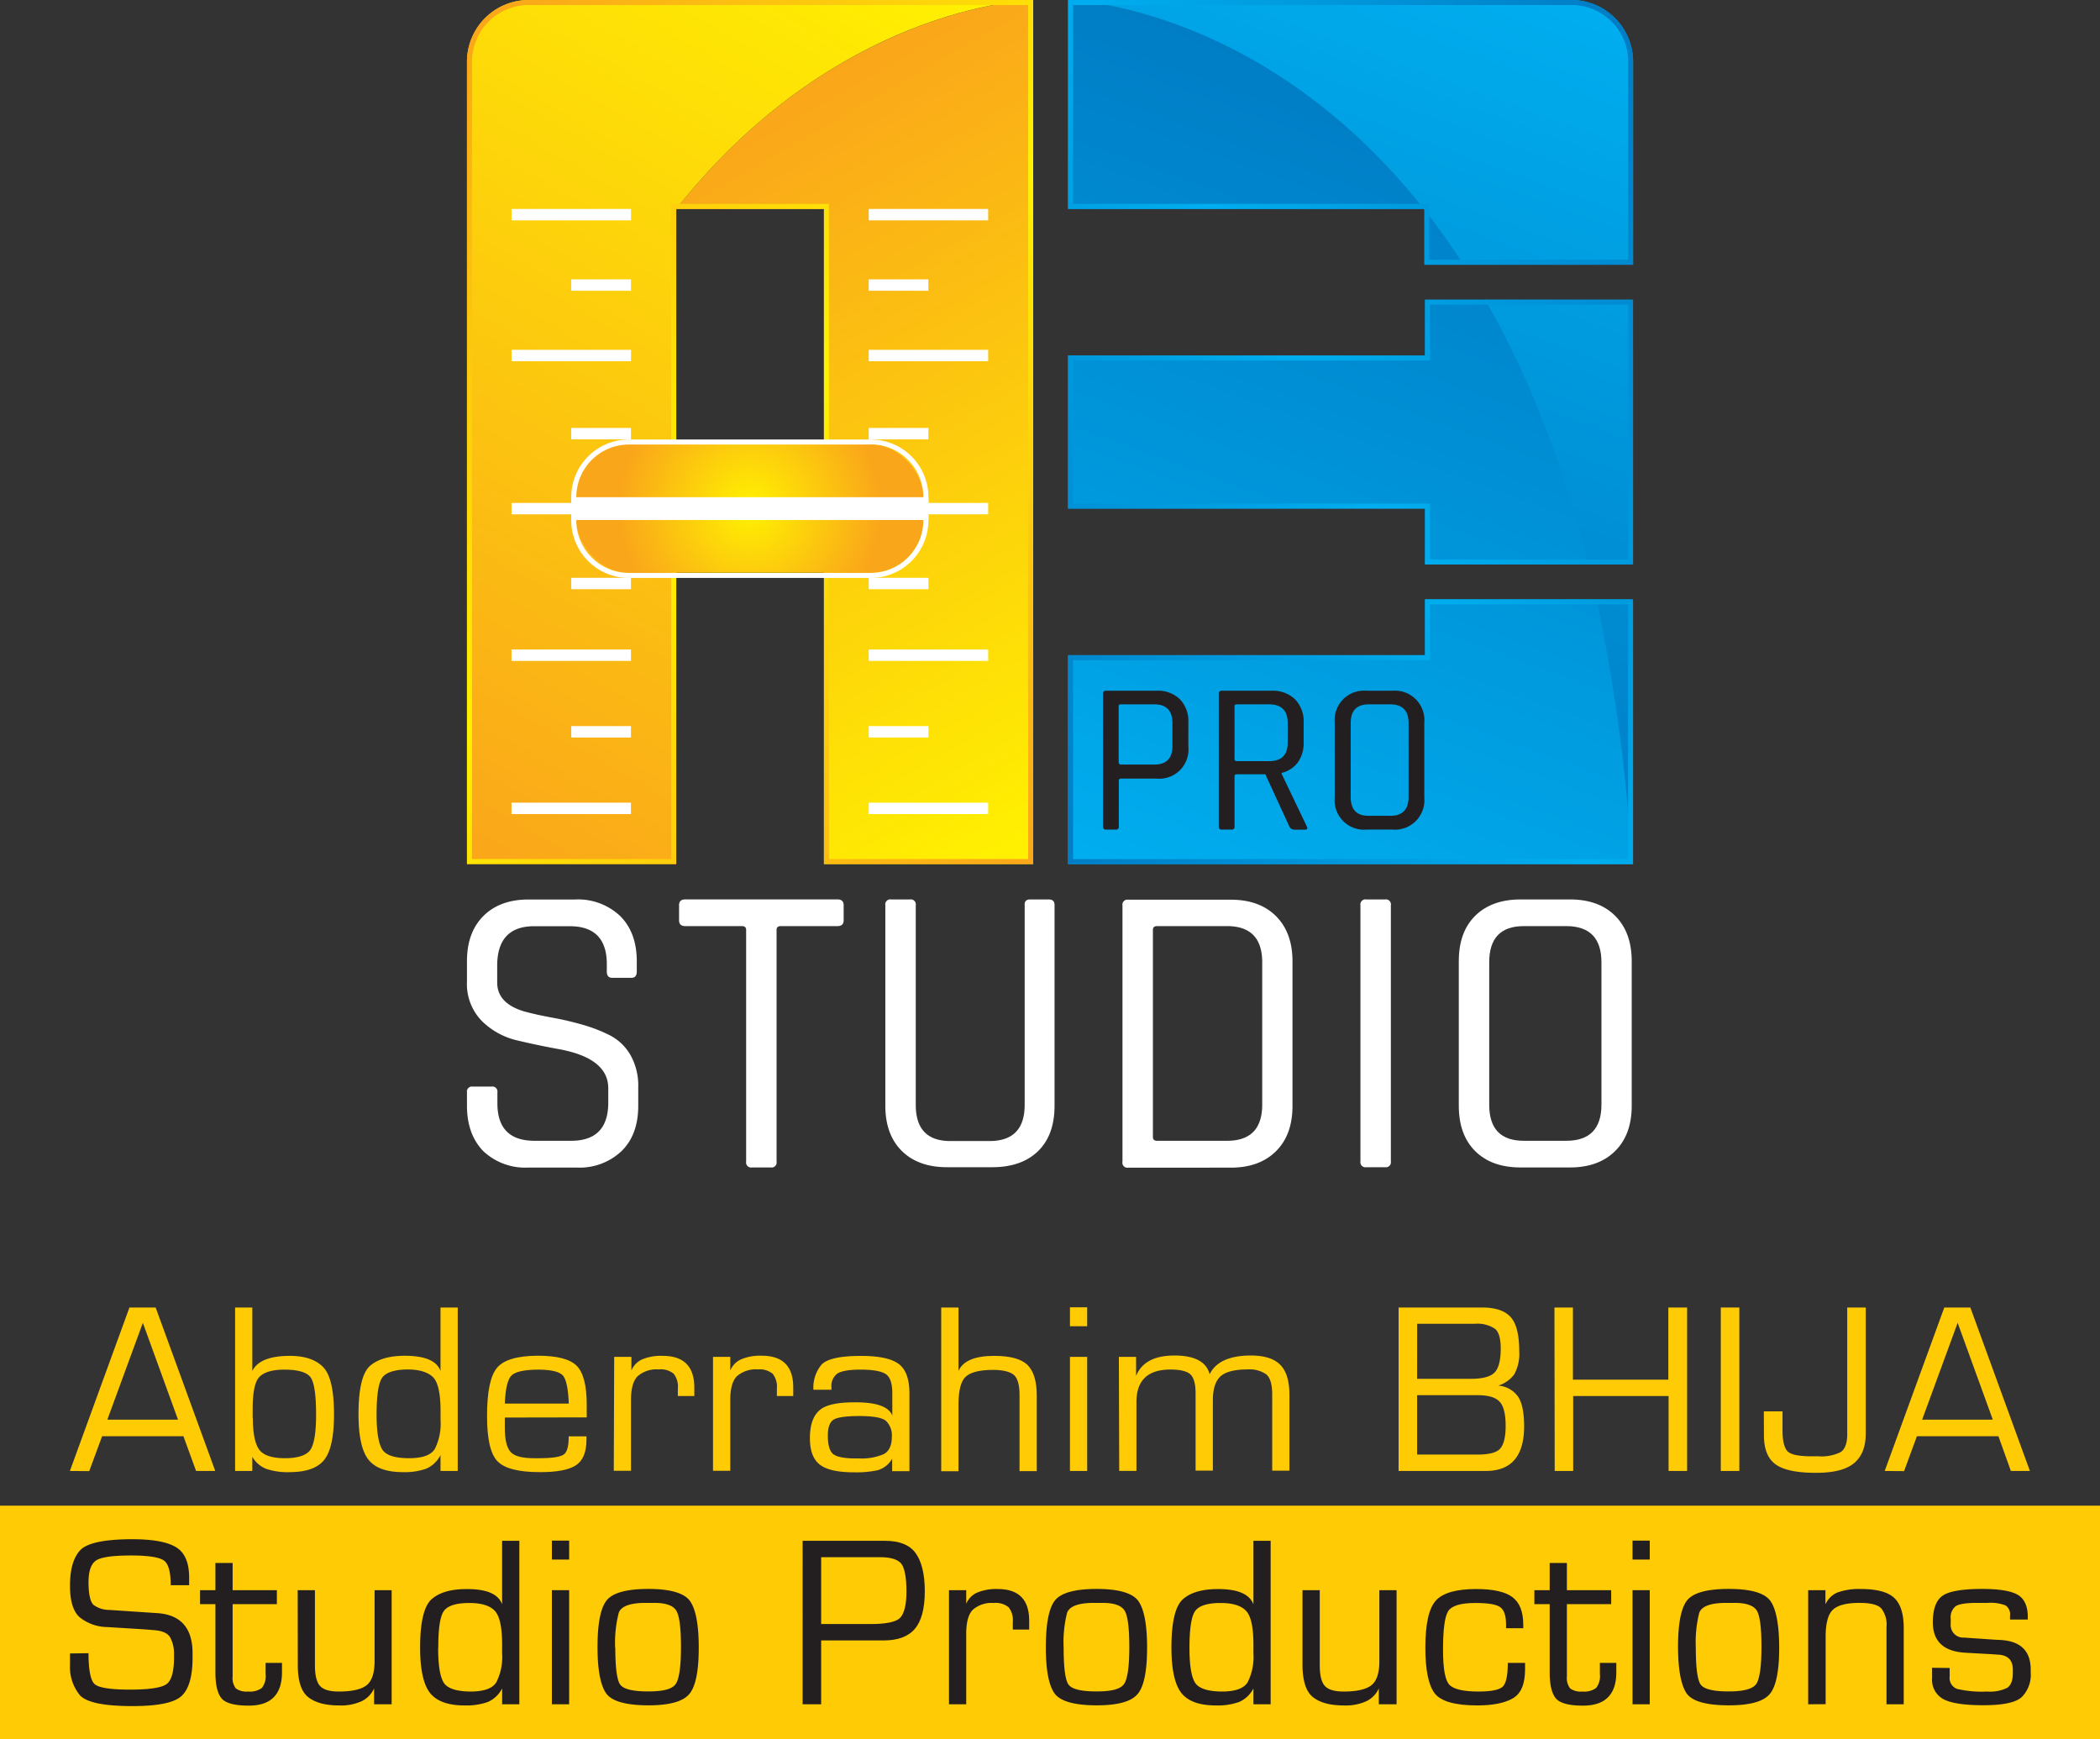 <svg id="Layer_6_copy" data-name="Layer 6 copy" xmlns="http://www.w3.org/2000/svg" xmlns:xlink="http://www.w3.org/1999/xlink" viewBox="0 0 418.23 346.33"><rect x="0" y="0" width="418.23" height="346.33" fill="#333333" stroke="none"/><defs><style>.cls-1{fill:url(#linear-gradient);}.cls-2{fill:url(#linear-gradient-2);}.cls-3{fill:url(#linear-gradient-3);}.cls-4{fill:url(#radial-gradient);}.cls-5{fill:#fff;}.cls-6{fill:url(#linear-gradient-4);}.cls-7{fill:url(#linear-gradient-5);}.cls-8{fill:url(#linear-gradient-6);}.cls-9{fill:#231f20;}.cls-10{fill:#ffcb05;}</style><linearGradient id="linear-gradient" x1="227.38" y1="159.58" x2="148.78" y2="23.43" gradientUnits="userSpaceOnUse"><stop offset="0" stop-color="#fff200"/><stop offset="1" stop-color="#faa61a"/></linearGradient><linearGradient id="linear-gradient-2" x1="176.01" y1="-17.17" x2="73.32" y2="160.7" xlink:href="#linear-gradient"/><linearGradient id="linear-gradient-3" x1="220.58" y1="157.24" x2="81.77" y2="18.43" gradientUnits="userSpaceOnUse"><stop offset="0" stop-color="#faa61a"/><stop offset="0.5" stop-color="#fff200"/><stop offset="1" stop-color="#faa61a"/></linearGradient><radialGradient id="radial-gradient" cx="149.33" cy="101.28" r="26.06" xlink:href="#linear-gradient"/><linearGradient id="linear-gradient-4" x1="234.74" y1="180.09" x2="291.03" y2="25.44" gradientUnits="userSpaceOnUse"><stop offset="0" stop-color="#00aeef"/><stop offset="1" stop-color="#007dc5"/></linearGradient><linearGradient id="linear-gradient-5" x1="301.82" y1="-4.84" x2="247.67" y2="143.93" xlink:href="#linear-gradient-4"/><linearGradient id="linear-gradient-6" x1="344.53" y1="42.41" x2="189.52" y2="131.91" gradientUnits="userSpaceOnUse"><stop offset="0" stop-color="#007dc5"/><stop offset="0.5" stop-color="#00aeef"/><stop offset="1" stop-color="#007dc5"/></linearGradient></defs><g id="Icon_copy" data-name="Icon copy"><g id="A_Fader_" data-name="A (Fader)"><g id="A"><path class="cls-1" d="M205.76,0S167,.74,134.67,41.61h29.42V172.06h41.67V0Z" transform="translate(0 0)"/><path class="cls-2" d="M205.76,0H105.29A12.3,12.3,0,0,0,93,12.3V172.06h41.68V41.61C167,.74,205.76,0,205.76,0Z" transform="translate(0 0)"/><path class="cls-3" d="M204.76,1V171.06H165.09V40.61H133.67V171.06H94V12.3A11.31,11.31,0,0,1,105.29,1h99.47m1-1H105.29A12.3,12.3,0,0,0,93,12.3V172.06h41.68V41.61h29.42V172.06h41.67V0Z" transform="translate(0 0)"/><rect class="cls-4" x="114.77" y="88.49" width="69.13" height="25.57" rx="10.48"/><path class="cls-5" d="M173.42,88.49A10.49,10.49,0,0,1,183.9,99v4.61a10.49,10.49,0,0,1-10.48,10.48H125.25a10.49,10.49,0,0,1-10.48-10.48V99a10.49,10.49,0,0,1,10.48-10.48h48.17m0-1H125.25A11.48,11.48,0,0,0,113.77,99v4.61a11.48,11.48,0,0,0,11.48,11.48h48.17a11.48,11.48,0,0,0,11.48-11.48V99a11.48,11.48,0,0,0-11.48-11.48Z" transform="translate(0 0)"/><rect class="cls-5" x="113.77" y="99.01" width="71.13" height="4.54"/></g><g id="LR"><rect class="cls-5" x="173.01" y="159.84" width="23.79" height="2.27"/><rect class="cls-5" x="173.01" y="144.59" width="11.89" height="2.27"/><rect class="cls-5" x="173.01" y="129.34" width="23.79" height="2.27"/><rect class="cls-5" x="173.01" y="115.06" width="11.89" height="2.27"/><rect class="cls-5" x="173.01" y="100.15" width="23.79" height="2.27"/><rect class="cls-5" x="173.01" y="85.22" width="11.89" height="2.27"/><rect class="cls-5" x="173.01" y="69.66" width="23.79" height="2.27"/><rect class="cls-5" x="173.01" y="55.63" width="11.89" height="2.27"/><rect class="cls-5" x="173.01" y="41.61" width="23.79" height="2.27"/></g><g id="LL"><rect class="cls-5" x="101.87" y="159.84" width="23.79" height="2.27"/><rect class="cls-5" x="113.77" y="144.59" width="11.89" height="2.27"/><rect class="cls-5" x="101.87" y="129.34" width="23.79" height="2.27"/><rect class="cls-5" x="113.77" y="115.06" width="11.89" height="2.27"/><rect class="cls-5" x="101.88" y="100.15" width="23.79" height="2.27"/><rect class="cls-5" x="113.77" y="85.22" width="11.89" height="2.27"/><rect class="cls-5" x="101.88" y="69.66" width="23.79" height="2.27"/><rect class="cls-5" x="113.77" y="55.63" width="11.89" height="2.27"/><rect class="cls-5" x="101.88" y="41.61" width="23.79" height="2.27"/></g></g><g id="B_Piano_copy" data-name="B (Piano) copy"><path class="cls-6" d="M318.16,119.35a342.76,342.76,0,0,1,7.08,52.73H212.71V130.47H283.8V119.35ZM283.8,59.68V70.79H212.71v30.49H283.8V112.4h32.74C311.22,91,304.06,73.68,296,59.68ZM212.71,0V41.61H283.8C251.51.74,212.71,0,212.71,0ZM283.8,52.72h7.94q-3.89-6-7.94-11.11Z" transform="translate(0 0)"/><path class="cls-7" d="M317.93,119.35H325v52.73A342.76,342.76,0,0,0,317.93,119.35Zm-1.62-6.95H325V59.68H295.76C303.82,73.68,311,91,316.31,112.4ZM283.57,41.61h0q4.05,5.12,7.94,11.11h33.73V12.3A12.3,12.3,0,0,0,312.94,0H212.48S251.28.74,283.57,41.61Z" transform="translate(0 0)"/><path class="cls-8" d="M313,1a11.3,11.3,0,0,1,11.28,11.3V51.72H284.65V40.61H213.71V1H313m11.28,59.68V111.4H284.8V100.28H213.71V71.79H284.8V60.68h39.44m0,59.67v50.73H213.71V131.47H284.8V120.35h39.44M313,0H212.71V41.61h70.94V52.72h41.59V12.3A12.29,12.29,0,0,0,313,0Zm12.28,59.68H283.8V70.79H212.71v30.49H283.8V112.4h41.44V59.68Zm0,59.67H283.8v11.12H212.71v41.61H325.24V119.35Z" transform="translate(0 0)"/></g><g id="Studio_Pro_copy" data-name="Studio Pro copy"><path class="cls-5" d="M93,220.2v-2.66a1,1,0,0,1,1.16-1.16h3.74a1,1,0,0,1,1.16,1.16v2.16q0,7.47,7.39,7.47h7.3q7.4,0,7.39-7.64v-2.82q0-6-9.88-7.8c-2.77-.5-5.53-1.08-8.3-1.74a14.72,14.72,0,0,1-7-3.86A10.52,10.52,0,0,1,93,195.46V191.4q0-5.73,3.28-9c2.18-2.18,5.19-3.28,9-3.28h9.22a12.21,12.21,0,0,1,9,3.28q3.31,3.29,3.32,9v2.07c0,.83-.36,1.25-1.08,1.25h-3.81c-.72,0-1.08-.42-1.08-1.25V192q0-7.56-7.39-7.56h-7.06q-7.38,0-7.38,7.89v3.32q0,4.23,5.56,5.81c1.66.44,3.48.84,5.48,1.2a61.3,61.3,0,0,1,6,1.41,29.93,29.93,0,0,1,5.52,2.16,10,10,0,0,1,4,3.9,12.36,12.36,0,0,1,1.53,6.35v3.74c0,3.81-1.1,6.82-3.32,9a12.17,12.17,0,0,1-9,3.28h-9.55a12.17,12.17,0,0,1-9-3.28C94.1,227,93,224,93,220.2Z" transform="translate(0 0)"/><path class="cls-5" d="M153.5,232.48h-3.74a1,1,0,0,1-1.16-1.16V185.17c0-.5-.28-.75-.83-.75H136.48c-.83,0-1.24-.38-1.24-1.16v-3c0-.77.41-1.16,1.24-1.16h30.3c.83,0,1.24.39,1.24,1.16v3c0,.78-.41,1.16-1.24,1.16H155.49c-.55,0-.83.25-.83.75v46.15A1,1,0,0,1,153.5,232.48Z" transform="translate(0 0)"/><path class="cls-5" d="M205.12,179.11h3.74c.77,0,1.16.36,1.16,1.08v40q0,5.81-3.24,9t-9,3.24H188.6c-3.81,0-6.82-1.08-9-3.24s-3.28-5.17-3.28-9V180.27a1,1,0,0,1,1.16-1.16h3.74a1,1,0,0,1,1.16,1.16V220q0,7.22,6.89,7.22h7.8q7,0,7-7.22V180.27C204,179.5,204.4,179.11,205.12,179.11Z" transform="translate(0 0)"/><path class="cls-5" d="M223.55,231.32v-51a1,1,0,0,1,1.16-1.16h20.42c3.81,0,6.82,1.1,9,3.28s3.28,5.19,3.28,9v28.8c0,3.81-1.09,6.82-3.28,9s-5.19,3.28-9,3.28H224.71A1,1,0,0,1,223.55,231.32Zm6.89-4.15h13.94q7,0,7-7.22V191.64q0-7.21-7-7.22H230.44c-.56,0-.83.25-.83.75v41.25C229.61,226.92,229.88,227.17,230.44,227.17Z" transform="translate(0 0)"/><path class="cls-5" d="M277,180.27v51a1,1,0,0,1-1.16,1.16H272.1a1,1,0,0,1-1.16-1.16v-51a1,1,0,0,1,1.16-1.16h3.74A1,1,0,0,1,277,180.27Z" transform="translate(0 0)"/><path class="cls-5" d="M312.69,232.48h-9.88q-5.73,0-9-3.24t-3.28-9V191.4q0-5.82,3.28-9.05t9-3.24h9.88q5.73,0,9,3.28t3.28,9v28.8c0,3.81-1.09,6.82-3.28,9S316.51,232.48,312.69,232.48Zm-9.22-5.31h8.47q7,0,7-7.22V191.64q0-7.21-7-7.22h-8.47q-6.89,0-6.88,7.22V220Q296.59,227.17,303.47,227.17Z" transform="translate(0 0)"/><path class="cls-9" d="M222.22,165.2h-1.94a.53.53,0,0,1-.6-.6V138.15a.53.53,0,0,1,.6-.6h10.06a6.22,6.22,0,0,1,4.65,1.7,6.32,6.32,0,0,1,1.68,4.66v4.78a5.82,5.82,0,0,1-6.33,6.36h-7.09c-.29,0-.43.13-.43.39v9.16A.53.53,0,0,1,222.22,165.2Zm1-12.95h6.67c2.4,0,3.61-1.23,3.61-3.69V144c0-2.49-1.21-3.74-3.61-3.74h-6.67c-.29,0-.43.13-.43.39v11.18C222.82,152.12,223,152.25,223.25,152.25Z" transform="translate(0 0)"/><path class="cls-9" d="M245.27,165.2h-1.94a.53.53,0,0,1-.6-.6V138.15a.53.53,0,0,1,.6-.6h9.89a6.36,6.36,0,0,1,4.69,1.7,6.27,6.27,0,0,1,1.72,4.66v3.91a6.52,6.52,0,0,1-1.16,4,5.57,5.57,0,0,1-3.23,2.09v.17l5,10.45c.26.46.11.69-.43.69h-1.93a1.16,1.16,0,0,1-1.08-.6L252,154.19H246.3c-.29,0-.43.13-.43.39v10A.53.53,0,0,1,245.27,165.2Zm1-13.63h6.49c2.47,0,3.7-1.24,3.7-3.7V144q0-3.73-3.7-3.74H246.3c-.29,0-.43.13-.43.39v10.49C245.87,151.44,246,151.57,246.3,151.57Z" transform="translate(0 0)"/><path class="cls-9" d="M277.3,165.2h-5.12a5.85,5.85,0,0,1-6.36-6.37V143.91a5.85,5.85,0,0,1,6.36-6.36h5.12a5.87,5.87,0,0,1,6.36,6.36v14.92a5.87,5.87,0,0,1-6.36,6.37Zm-4.77-2.75h4.38q3.61,0,3.62-3.75V144q0-3.73-3.62-3.74h-4.38Q269,140.3,269,144V158.7Q269,162.45,272.53,162.45Z" transform="translate(0 0)"/></g></g><g id="Style"><rect class="cls-10" y="299.83" width="418.23" height="46.5"/><path class="cls-9" d="M17.63,329.21c0,3.3.4,5.34,1.16,6.1s3.12,1.15,7.08,1.15c3.8,0,6.22-.36,7.25-1.06s1.54-2.53,1.54-5.41v-.82a6.79,6.79,0,0,0-.67-2.91c-.44-1-1.57-1.51-3.4-1.65l-1.84-.15L21.33,324a8.9,8.9,0,0,1-5.53-2c-1.24-1.16-1.86-3.23-1.86-6.23q0-4.92,2.05-7.08t10.28-2.18c4.16,0,7.09.54,8.82,1.61s2.58,3.08,2.58,6.06v1.49H34c0-2.65-.46-4.28-1.36-4.92s-3.06-1-6.51-1c-3.65,0-6,.32-7,1s-1.5,2.09-1.5,4.36.34,3.87,1,4.48a5.25,5.25,0,0,0,3.14,1l9.58.64q7,.48,7,8v.89q0,5.49-2.14,7.56t-9.87,2.06q-8.55,0-10.47-2.21a8.86,8.86,0,0,1-1.93-6v-2.27Z" transform="translate(0 0)"/><path class="cls-9" d="M39.84,316.66H42.9v-5.42h3.43v5.42h8.81v2.78H46.33v14.35a3.42,3.42,0,0,0,.64,2.43,3.59,3.59,0,0,0,2.43.62,4.09,4.09,0,0,0,2.74-.7,3.83,3.83,0,0,0,.76-2.76v-2.24h3.26V333q0,6.66-6.63,6.65c-2.78,0-4.59-.48-5.4-1.44s-1.23-2.7-1.23-5.17V319.44H39.84Z" transform="translate(0 0)"/><path class="cls-9" d="M59.29,316.66h3.43v14.9c0,2,.32,3.39,1,4.15s1.9,1.13,3.76,1.13c2.62,0,4.47-.42,5.53-1.25s1.59-2.44,1.59-4.81V316.66H78v22.72h-3.5v-3.16a5.21,5.21,0,0,1-2.37,2.5,9.88,9.88,0,0,1-4.62.89q-4.06,0-6.15-1.67t-2.05-6.57Z" transform="translate(0 0)"/><path class="cls-9" d="M100,319.48V306.83h3.43v32.55H100v-3.16a5.77,5.77,0,0,1-2.86,2.71,12.77,12.77,0,0,1-4.64.68c-3.24,0-5.51-.82-6.83-2.45s-2-4.67-2-9.05q0-7.65,2.31-9.67t7-2C97,316.43,99.26,317.45,100,319.48Zm-12.74,8.69q0,5,1.06,6.82t5.41,1.85c2.67,0,4.37-.62,5.12-1.85a11.1,11.1,0,0,0,1.15-5.74v-1.76q0-5.16-1.46-6.72t-5.07-1.56q-3.8,0-5,1.5T87.29,328.17Z" transform="translate(0 0)"/><path class="cls-9" d="M109.91,306.79h3.44v3.77h-3.44Zm0,9.87h3.44v22.72h-3.44Z" transform="translate(0 0)"/><path class="cls-9" d="M119,328q0-7.14,1.87-9.37c1.25-1.48,4-2.22,8.28-2.22s7.16.81,8.29,2.44,1.72,4.69,1.72,9.24q0,7.25-2,9.38c-1.3,1.42-4,2.12-8,2.12-4.63,0-7.49-.85-8.56-2.56S119,332.32,119,328Zm3.54.07q0,5.82.91,7.29c.62,1,2.52,1.46,5.68,1.46s4.84-.52,5.49-1.55,1-3.45,1-7.27-.31-6.25-.94-7.27-2.08-1.54-4.38-1.54h-1.7q-4.68,0-5.38,2A24,24,0,0,0,122.51,328.09Z" transform="translate(0 0)"/><path class="cls-9" d="M159.85,306.83h16.46c2.8,0,4.82.8,6,2.39s1.87,4.12,1.87,7.61-.67,6-2,7.55-3.4,2.29-6.25,2.29H163.54v12.71h-3.69Zm3.69,3.26V323.4h9.89c3,0,5-.4,5.81-1.21s1.29-2.55,1.29-5.23-.34-4.66-1-5.53-2.07-1.34-4.19-1.34Z" transform="translate(0 0)"/><path class="cls-9" d="M189,316.66h3.43v2.72a4.17,4.17,0,0,1,2.16-2.23,9.77,9.77,0,0,1,4.11-.72q6.27,0,6.27,6.32v1.75h-3.26V323a4.15,4.15,0,0,0-.83-2.93,4,4,0,0,0-2.94-.86,5.7,5.7,0,0,0-4.2,1.35q-1.3,1.33-1.31,4.71v14.11H189Z" transform="translate(0 0)"/><path class="cls-9" d="M208.29,328q0-7.14,1.87-9.37c1.25-1.48,4-2.22,8.28-2.22s7.16.81,8.29,2.44,1.72,4.69,1.72,9.24q0,7.25-2,9.38c-1.29,1.42-4,2.12-8,2.12q-6.94,0-8.56-2.56T208.29,328Zm3.54.07q0,5.82.91,7.29c.62,1,2.52,1.46,5.68,1.46s4.84-.52,5.49-1.55,1-3.45,1-7.27-.31-6.25-.94-7.27-2.08-1.54-4.38-1.54h-1.7q-4.68,0-5.38,2A24,24,0,0,0,211.83,328.09Z" transform="translate(0 0)"/><path class="cls-9" d="M249.63,319.48V306.83h3.43v32.55h-3.43v-3.16a5.79,5.79,0,0,1-2.87,2.71,12.74,12.74,0,0,1-4.64.68c-3.23,0-5.51-.82-6.82-2.45s-2-4.67-2-9.05q0-7.65,2.31-9.67t7-2Q248.48,316.43,249.63,319.48Zm-12.74,8.69q0,5,1.06,6.82t5.4,1.85q4,0,5.13-1.85a11.2,11.2,0,0,0,1.15-5.74v-1.76q0-5.16-1.47-6.72t-5.06-1.56q-3.79,0-5,1.5T236.89,328.17Z" transform="translate(0 0)"/><path class="cls-9" d="M259.4,316.66h3.44v14.9c0,2,.32,3.39,1,4.15s1.9,1.13,3.75,1.13q3.94,0,5.53-1.25t1.59-4.81V316.66h3.43v22.72H274.6v-3.16a5.18,5.18,0,0,1-2.38,2.5,9.81,9.81,0,0,1-4.61.89q-4.08,0-6.15-1.67t-2.06-6.57Z" transform="translate(0 0)"/><path class="cls-9" d="M300.29,331.14h3.44v1.29q0,4.35-2.42,5.76t-7.06,1.42q-6.69,0-8.54-2.43c-1.23-1.64-1.84-4.67-1.84-9.07q0-7.07,2.08-9.37t8-2.31c3.46,0,5.89.55,7.31,1.65s2.11,2.91,2.11,5.45v.7h-3.43v-.79c0-1.66-.37-2.79-1.12-3.37s-2.4-.86-5-.86c-2.95,0-4.76.55-5.43,1.67s-1,3.64-1,7.63.46,6.28,1.38,7.1,2.81,1.23,5.68,1.23c2.45,0,4-.3,4.74-.89S300.29,333.74,300.29,331.14Z" transform="translate(0 0)"/><path class="cls-9" d="M305.58,316.66h3.05v-5.42h3.43v5.42h8.82v2.78h-8.82v14.35a3.47,3.47,0,0,0,.64,2.43,3.62,3.62,0,0,0,2.44.62,4,4,0,0,0,2.73-.7,3.78,3.78,0,0,0,.76-2.76v-2.24h3.27V333q0,6.66-6.64,6.65-4.17,0-5.4-1.44c-.82-1-1.23-2.7-1.23-5.17V319.44h-3.05Z" transform="translate(0 0)"/><path class="cls-9" d="M325.13,306.79h3.43v3.77h-3.43Zm0,9.87h3.43v22.72h-3.43Z" transform="translate(0 0)"/><path class="cls-9" d="M334.19,328q0-7.14,1.86-9.37t8.29-2.22q6.59,0,8.28,2.44t1.72,9.24q0,7.25-2,9.38c-1.3,1.42-4,2.12-8,2.12q-7,0-8.56-2.56T334.19,328Zm3.54.07q0,5.82.91,7.29t5.68,1.46q4.51,0,5.49-1.55t1-7.27q0-5.75-.93-7.27c-.62-1-2.08-1.54-4.39-1.54h-1.69q-4.68,0-5.39,2A24.07,24.07,0,0,0,337.73,328.09Z" transform="translate(0 0)"/><path class="cls-9" d="M360.11,339.38V316.66h3.44v2.82a4.59,4.59,0,0,1,2.46-2.39,12.76,12.76,0,0,1,4.66-.66q4.68,0,6.57,1.76t1.9,5.95v15.24h-3.43V324a5.28,5.28,0,0,0-1-3.67q-1-1.14-4.38-1.14-3.84,0-5.3,1.37t-1.44,5.49v13.31Z" transform="translate(0 0)"/><path class="cls-9" d="M388.29,332.15v1.72a2.31,2.31,0,0,0,1.44,2.44,21.61,21.61,0,0,0,6,.53,7.88,7.88,0,0,0,4-.72c.76-.5,1.14-1.47,1.14-2.93v-.7c0-1.93-1-2.93-3.07-3l-.91-.07-5.38-.3q-6.57-.33-6.57-6.06,0-4,2-5.34c1.31-.87,3.93-1.31,7.84-1.31q4.86,0,6.91,1.08t2.16,4.22v.8h-3.54v-.76a2.16,2.16,0,0,0-.89-2.06,8.35,8.35,0,0,0-3.58-.5h-2.08c-2.17,0-3.59.22-4.26.65a2.79,2.79,0,0,0-1,2.5v1a2.5,2.5,0,0,0,2.65,2.76l5.82.4,1.51.08q6,.36,5.95,6v.51a6.24,6.24,0,0,1-1.78,4.85q-1.75,1.63-7.65,1.63-5.67,0-7.94-1.2a4.35,4.35,0,0,1-2.27-4.18v-2.08Z" transform="translate(0 0)"/><path class="cls-10" d="M13.92,292.92l11.86-32.55H31l11.87,32.55H39.05L36.53,286H20.34l-2.57,6.95Zm7.46-10.22H35.45l-7-19.28Z" transform="translate(0 0)"/><path class="cls-10" d="M46.82,292.92V260.37h3.43V273c1-2,3.47-3,7.5-3q4.39,0,6.57,2.2c1.47,1.46,2.2,4.61,2.2,9.47q0,6.54-1.92,9t-6.85,2.48a13.16,13.16,0,0,1-4.81-.68,5.54,5.54,0,0,1-2.69-2.37v2.82Zm3.54-10.53c0,3,.41,5.05,1.23,6.23s2.56,1.76,5.19,1.76,4.48-.63,5.17-1.89,1-3.54,1-6.8q0-5.62-1-7.27t-5.26-1.68c-2.4,0-4.06.48-5,1.42s-1.37,3.1-1.37,6.51v1.72Z" transform="translate(0 0)"/><path class="cls-10" d="M87.73,273V260.37h3.43v32.55H87.73v-3.16a5.77,5.77,0,0,1-2.86,2.71,12.77,12.77,0,0,1-4.64.68c-3.24,0-5.51-.82-6.83-2.46s-2-4.67-2-9.05q0-7.65,2.31-9.66t7-2C84.66,270,87,271,87.73,273ZM75,281.71c0,3.3.36,5.58,1.06,6.82s2.52,1.85,5.41,1.85q4,0,5.13-1.85a11.21,11.21,0,0,0,1.14-5.74V281q0-5.17-1.46-6.72c-1-1-2.67-1.57-5.07-1.57s-4.19.51-5,1.51S75,277.72,75,281.71Z" transform="translate(0 0)"/><path class="cls-10" d="M100.54,282.28v2.1q0,3.35,1.08,4.68t4.77,1.32h.87c2.63,0,4.29-.24,5-.73s1-1.68,1-3.62h3.54v.66q0,3.74-2.12,5.11t-7.17,1.35q-6.33,0-8.43-2.16T97,281.92q0-7.19,2-9.56t8.16-2.39c3.8,0,6.37.68,7.69,2s2,3.92,2,7.74v2.54Zm0-2.78h12.74q-.15-4-1-5.36t-4.9-1.4q-4.17,0-5.42,1.08T100.54,279.5Z" transform="translate(0 0)"/><path class="cls-10" d="M122.32,270.2h3.43v2.71a4.18,4.18,0,0,1,2.16-2.22A9.77,9.77,0,0,1,132,270q6.27,0,6.28,6.31V278H135v-1.5a4.16,4.16,0,0,0-.82-2.93,4,4,0,0,0-3-.87,5.7,5.7,0,0,0-4.2,1.36q-1.31,1.33-1.31,4.7v14.12h-3.43Z" transform="translate(0 0)"/><path class="cls-10" d="M142,270.2h3.44v2.71a4.18,4.18,0,0,1,2.16-2.22,9.77,9.77,0,0,1,4.11-.72q6.27,0,6.27,6.31V278h-3.26v-1.5a4.15,4.15,0,0,0-.83-2.93,4,4,0,0,0-2.94-.87,5.7,5.7,0,0,0-4.2,1.36q-1.31,1.33-1.31,4.7v14.12H142Z" transform="translate(0 0)"/><path class="cls-10" d="M177.71,281.92v-4.45c0-2-.44-3.29-1.33-3.86s-2.55-.87-5-.87c-2.29,0-3.83.27-4.62.79a3.06,3.06,0,0,0-1.17,2.75v.47H162a7.16,7.16,0,0,1,1.61-5q1.63-1.74,7.87-1.74,5.44,0,7.54,1.63c1.4,1.07,2.1,3,2.1,5.89v15.43h-3.44v-2.48a4.88,4.88,0,0,1-2.88,2.29,20.26,20.26,0,0,1-4.66.42c-3.28,0-5.57-.51-6.89-1.55s-1.95-2.78-1.95-5.25c0-2.85.77-4.8,2.29-5.85,1.24-.86,3.45-1.29,6.61-1.29Q176.73,279.21,177.71,281.92Zm-12.84,4c0,1.78.35,3,1,3.58s2.15.92,4.37.92H171a11.19,11.19,0,0,0,5-.85c1.07-.58,1.61-1.71,1.61-3.39a4,4,0,0,0-1.13-3.2q-1.09-1-5.34-1c-2.59,0-4.29.24-5.08.7S164.87,284.2,164.87,285.88Z" transform="translate(0 0)"/><path class="cls-10" d="M187.45,260.37h3.44V273c.89-2,3.26-3,7.12-3,3.17,0,5.38.6,6.61,1.8s1.86,3.23,1.86,6.08v15.07h-3.43V277.79c0-2-.38-3.36-1.14-4s-2.13-1-4.14-1c-2.58,0-4.38.44-5.38,1.3s-1.5,2.72-1.5,5.63v13.25h-3.44Z" transform="translate(0 0)"/><path class="cls-10" d="M213.09,260.33h3.43v3.77h-3.43Zm0,9.87h3.43v22.72h-3.43Z" transform="translate(0 0)"/><path class="cls-10" d="M222.83,270.2h3.43V274c1.1-2.72,3.65-4.07,7.65-4.07s6.36,1.24,7,3.73c1.21-2.49,4-3.73,8.2-3.73q4.06,0,5.87,1.86c1.22,1.23,1.82,3.24,1.82,6v15.07h-3.43V277.7c0-2-.39-3.33-1.16-4a5.8,5.8,0,0,0-3.73-1q-3.87,0-5.41,1.38c-1,.92-1.52,2.51-1.52,4.77v14h-3.44V277.47c0-1.85-.34-3.1-1-3.75s-2-1-4-1q-6.78,0-6.78,6.47v13.71h-3.43Z" transform="translate(0 0)"/><path class="cls-10" d="M278.54,292.92V260.37h16.61c2.66,0,4.56.63,5.71,1.91s1.71,3.55,1.71,6.84a8.4,8.4,0,0,1-1,4.56,6.24,6.24,0,0,1-3.18,2.24,5.3,5.3,0,0,1,4,2.29c.77,1.22,1.15,3.15,1.15,5.81q0,8.89-7.63,8.9Zm3.69-18.35h10.68c2.33,0,3.9-.41,4.72-1.23s1.25-2.42,1.25-4.79c0-2-.38-3.31-1.14-3.94a6.27,6.27,0,0,0-4-1h-11.5Zm0,15.08h12.12c2.27,0,3.76-.4,4.45-1.22s1.06-2.31,1.06-4.45q0-3.63-1.23-4.88c-.8-.85-2.25-1.27-4.34-1.27H282.23Z" transform="translate(0 0)"/><path class="cls-10" d="M309.58,260.37h3.68v14.37h19V260.37H336v32.55h-3.69V278h-19v14.92h-3.68Z" transform="translate(0 0)"/><path class="cls-10" d="M342.71,260.37h3.69v32.55h-3.69Z" transform="translate(0 0)"/><path class="cls-10" d="M351.28,281.05H355v3.82c0,2.07.35,3.45,1,4.13s2.3,1,4.77,1h1.4a8.63,8.63,0,0,0,4.38-.82c.89-.57,1.34-1.76,1.34-3.58V260.37h3.69v25.05c0,2.72-.8,4.72-2.4,6s-4.09,1.87-7.52,1.87q-5.66,0-8-1.66t-2.36-5.74Z" transform="translate(0 0)"/><path class="cls-10" d="M375.35,292.92l11.87-32.55h5.19l11.86,32.55h-3.79L398,286H381.77l-2.56,6.95Zm7.46-10.22h14.07l-7-19.28Z" transform="translate(0 0)"/></g></svg>